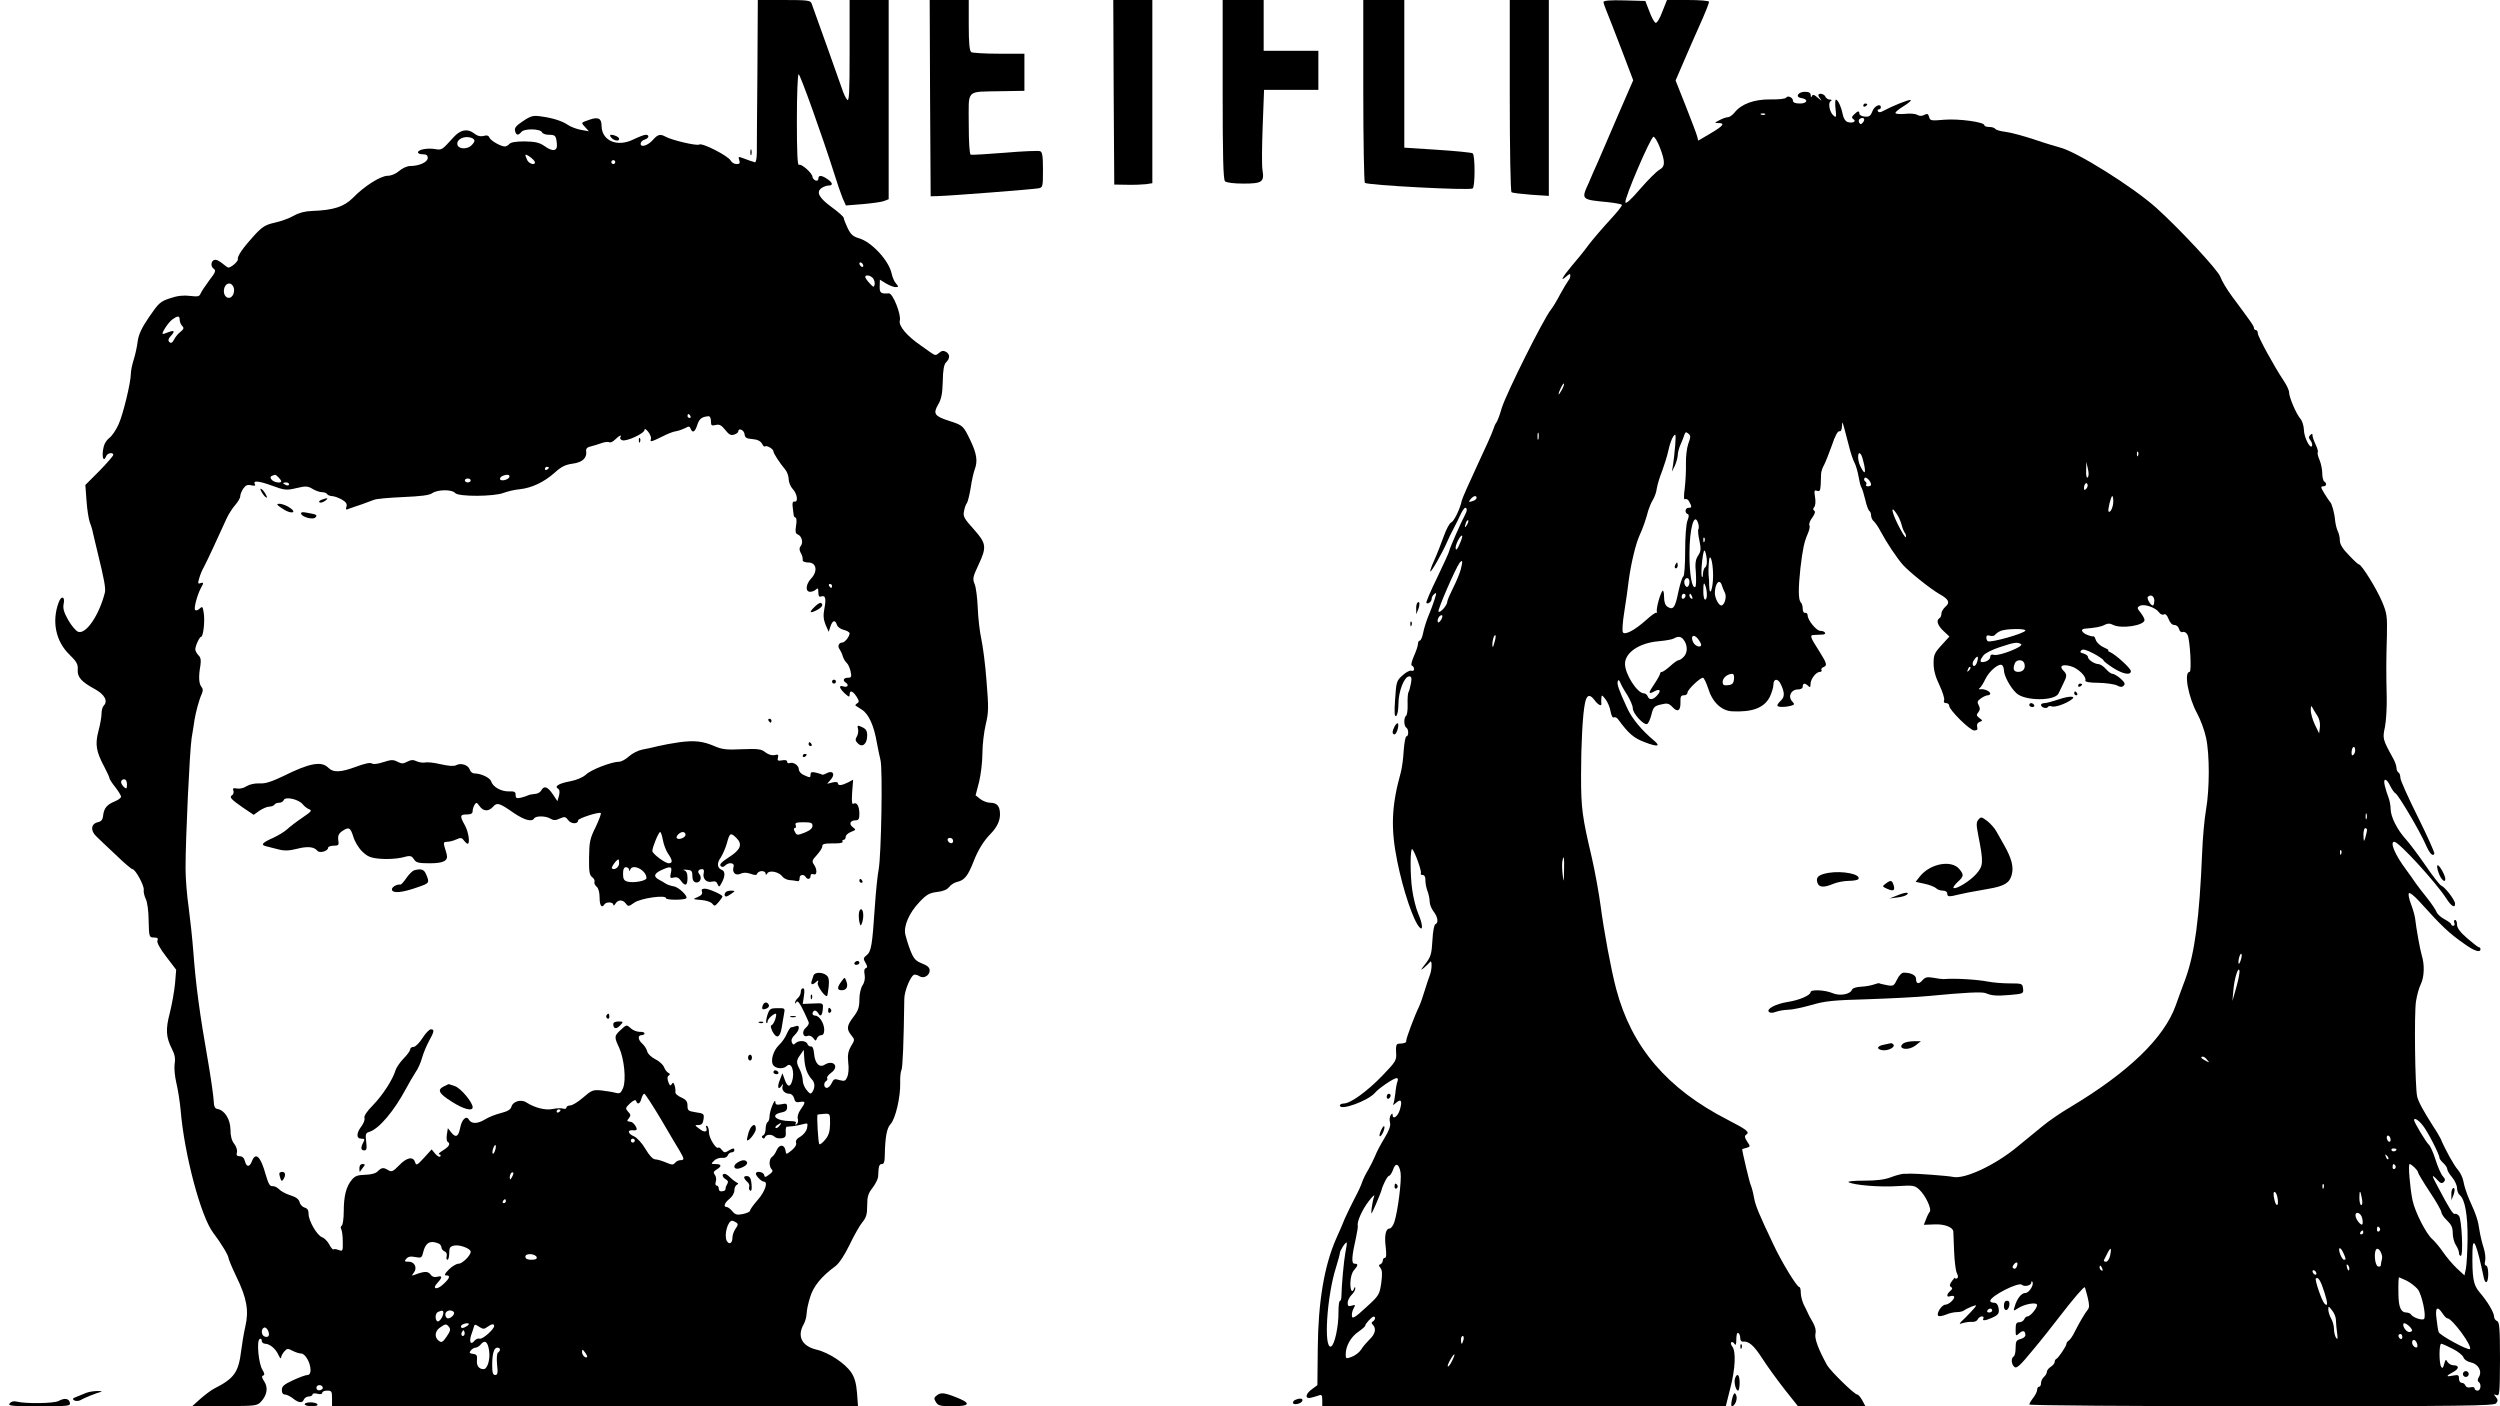 <?xml version="1.0" standalone="no"?>
<!DOCTYPE svg PUBLIC "-//W3C//DTD SVG 20010904//EN"
 "http://www.w3.org/TR/2001/REC-SVG-20010904/DTD/svg10.dtd">
<svg version="1.0" xmlns="http://www.w3.org/2000/svg"
 width="1280pt" height="720pt" viewBox="0 0 1280 720"
 preserveAspectRatio="xMidYMid meet">
<g transform="translate(0,720) scale(0.1,-0.1)"
fill="#000000" stroke="none">
<path d="M3878 6838 c-2 -200 -3 -388 -3 -418 0 -32 -5 -53 -10 -51 -6 2 -17
6 -25 8 -8 3 -25 9 -38 14 -21 8 -23 7 -17 -11 5 -16 2 -20 -14 -20 -11 0 -25
8 -30 18 -13 24 -145 92 -161 82 -12 -8 -139 22 -172 40 -27 15 -40 12 -63
-14 -25 -30 -65 -44 -65 -22 0 8 9 18 20 21 23 7 27 25 6 25 -8 0 -36 -11 -63
-24 -83 -41 -162 -7 -163 70 0 38 -17 47 -62 31 -45 -16 -44 -14 -22 -38 l19
-21 -40 7 c-22 4 -51 15 -65 24 -30 21 -79 37 -140 45 -40 6 -52 3 -92 -24
-35 -23 -45 -35 -41 -50 6 -24 16 -25 33 -5 15 18 97 16 105 -2 2 -7 18 -13
34 -13 34 0 38 -4 42 -45 5 -39 -20 -44 -63 -13 -26 18 -47 23 -101 24 -44 0
-71 -4 -79 -13 -6 -7 -16 -13 -23 -13 -21 0 -73 30 -79 45 -4 11 -13 14 -30 9
-17 -4 -33 0 -50 14 -33 25 -69 18 -104 -21 -61 -67 -59 -66 -96 -60 -40 6
-86 -3 -86 -17 0 -6 11 -10 25 -10 18 0 25 -5 25 -19 0 -21 -44 -41 -90 -41
-15 0 -40 -11 -56 -25 -17 -15 -41 -25 -59 -25 -36 0 -120 -53 -178 -113 -46
-46 -100 -63 -207 -67 -37 -1 -68 -9 -95 -24 -22 -13 -66 -29 -98 -36 -49 -11
-64 -21 -105 -65 -59 -65 -88 -107 -84 -122 2 -11 -34 -43 -49 -43 -3 0 -16 9
-29 20 -13 11 -29 20 -37 20 -21 0 -28 -31 -10 -45 14 -10 12 -17 -22 -61 -20
-27 -40 -57 -44 -67 -6 -15 -14 -17 -54 -12 -33 4 -65 1 -102 -12 -50 -16 -59
-25 -107 -95 -39 -57 -54 -90 -59 -125 -3 -26 -12 -68 -20 -93 -8 -25 -15 -58
-15 -73 0 -44 -39 -207 -63 -260 -12 -27 -33 -59 -48 -70 -19 -16 -28 -35 -32
-64 -5 -42 5 -58 17 -28 6 16 36 21 36 6 0 -5 -32 -42 -71 -82 l-72 -72 6 -81
c3 -45 11 -95 17 -111 7 -17 14 -41 16 -54 3 -14 14 -61 25 -105 32 -130 41
-178 36 -200 -29 -115 -96 -214 -136 -201 -11 3 -34 30 -51 59 -23 41 -29 61
-24 85 8 37 -12 43 -25 8 -37 -97 -16 -200 54 -268 37 -36 45 -50 43 -77 -3
-39 19 -63 89 -101 49 -27 67 -61 44 -84 -6 -6 -11 -24 -11 -40 0 -16 -7 -57
-16 -90 -18 -69 -12 -105 32 -187 13 -25 24 -49 24 -53 0 -5 13 -26 30 -47 16
-21 30 -43 30 -49 0 -6 -15 -17 -32 -24 -41 -17 -55 -34 -60 -72 -2 -22 -9
-31 -28 -35 -34 -8 -38 -43 -7 -72 13 -13 58 -56 100 -95 41 -40 80 -73 85
-73 15 0 61 -84 58 -106 -2 -10 3 -31 10 -46 8 -15 15 -63 15 -112 2 -84 3
-86 27 -86 18 0 23 -4 18 -16 -4 -9 13 -41 45 -82 l51 -67 -6 -73 c-4 -39 -16
-107 -27 -150 -22 -84 -19 -123 12 -184 14 -27 18 -49 13 -75 -3 -22 1 -64 9
-98 8 -33 18 -96 22 -140 18 -222 103 -543 166 -626 39 -51 79 -117 79 -130 0
-6 18 -49 40 -95 54 -111 65 -174 46 -256 -8 -35 -17 -90 -21 -123 -14 -112
-35 -142 -139 -195 -16 -8 -47 -32 -70 -52 l-41 -37 165 0 c157 0 166 1 186
22 31 33 38 72 17 104 -13 19 -14 28 -6 30 9 3 8 11 -3 29 -20 30 -31 148 -15
158 6 4 11 1 11 -8 0 -9 8 -16 18 -16 24 -1 54 -26 68 -58 7 -15 13 -21 13
-13 1 8 8 22 17 32 14 15 18 16 42 3 15 -8 35 -14 44 -14 21 0 48 -48 48 -85
0 -16 -6 -25 -16 -25 -9 0 -42 -12 -74 -27 -46 -21 -57 -31 -57 -50 0 -14 5
-23 16 -23 9 0 27 -9 41 -20 30 -24 49 -25 56 -5 4 8 15 15 25 15 10 0 19 5
19 10 0 6 11 8 25 4 15 -4 25 -2 25 5 0 6 11 11 25 11 23 0 25 -4 25 -40 l0
-40 1346 0 1347 0 -5 68 c-4 49 -12 78 -29 104 -31 47 -115 103 -179 118 -75
18 -100 69 -65 130 8 14 14 38 15 54 0 16 8 54 18 85 17 56 58 106 129 158 19
14 47 56 73 110 23 48 53 101 66 116 19 23 24 40 24 84 0 46 5 63 28 92 15 20
27 45 28 56 2 54 5 65 19 65 11 0 15 12 15 43 2 95 10 141 30 162 25 27 51
139 49 211 -1 28 2 57 6 64 7 11 12 144 15 365 0 43 35 125 53 125 7 0 19 -4
26 -9 21 -13 51 5 51 30 0 15 -11 25 -39 36 -33 13 -43 24 -60 67 -11 28 -22
65 -26 82 -9 44 20 110 72 165 37 39 51 47 90 52 30 3 52 12 62 25 9 12 28 24
43 27 37 9 54 31 83 105 22 57 52 106 88 142 31 32 47 65 47 98 0 43 -15 60
-51 60 -15 0 -37 9 -50 19 l-24 19 18 69 c9 37 17 103 17 147 0 43 8 109 17
147 15 62 15 87 4 222 -6 84 -19 181 -27 217 -8 36 -16 107 -18 158 -2 51 -9
106 -16 122 -11 26 -9 37 19 96 44 94 42 111 -24 185 -50 55 -55 66 -49 93 3
17 10 36 15 41 4 6 13 41 19 78 5 36 15 78 20 92 17 44 11 81 -21 149 -37 77
-38 78 -109 101 -75 24 -84 37 -57 83 17 29 22 55 24 120 1 59 6 87 18 98 20
20 19 41 -2 53 -13 7 -23 5 -35 -6 -16 -14 -20 -14 -44 3 -15 11 -36 26 -48
34 -73 50 -116 101 -109 129 8 30 -36 141 -56 139 -41 -3 -48 2 -47 36 l1 34
31 -19 c17 -10 39 -19 49 -19 16 0 17 2 3 18 -9 9 -19 33 -23 52 -14 66 -103
162 -167 180 -30 9 -42 19 -58 52 -11 23 -20 47 -20 52 0 6 -27 30 -60 54 -66
48 -83 78 -54 99 10 7 26 13 36 13 25 0 22 15 -7 34 -30 20 -45 20 -45 1 0 -9
-6 -12 -15 -9 -8 4 -15 12 -15 18 0 19 -57 69 -69 62 -8 -5 -11 62 -11 228 0
130 4 236 9 236 8 0 123 -322 181 -505 15 -49 35 -107 44 -129 l17 -38 87 7
c47 4 97 11 109 16 l23 9 0 510 0 510 -100 0 -100 0 0 -262 c0 -216 -2 -260
-13 -248 -7 8 -18 31 -24 50 -11 33 -144 405 -158 443 -6 15 -23 17 -141 17
l-134 0 -2 -362z m-1464 -344 c20 -8 20 -18 0 -38 -20 -21 -63 -20 -71 0 -11
29 34 52 71 38z m324 -122 c6 -20 -27 -13 -38 7 -5 11 -10 23 -10 27 0 10 43
-21 48 -34z m412 -2 c0 -5 -4 -10 -10 -10 -5 0 -10 5 -10 10 0 6 5 10 10 10 6
0 10 -4 10 -10z m1270 -531 c0 -6 -4 -7 -10 -4 -5 3 -10 11 -10 16 0 6 5 7 10
4 6 -3 10 -11 10 -16z m50 -64 c6 -8 10 -22 8 -32 -3 -15 -6 -15 -26 7 -12 13
-22 27 -22 32 0 13 27 9 40 -7z m-3272 -53 c4 -28 -14 -53 -33 -46 -32 13 -20
78 13 72 9 -2 18 -14 20 -26z m-278 -160 c0 -10 6 -24 13 -31 10 -10 8 -16 -9
-30 -12 -9 -27 -27 -33 -40 -9 -17 -16 -20 -24 -12 -7 7 -6 16 6 29 24 26 21
33 -9 22 -14 -6 -27 -10 -30 -10 -11 0 28 60 48 74 29 21 38 20 38 -2z m2615
-492 c3 -5 1 -10 -4 -10 -6 0 -11 5 -11 10 0 6 2 10 4 10 3 0 8 -4 11 -10z
m105 -26 c0 -23 3 -25 24 -20 19 5 30 -1 49 -25 19 -24 29 -30 46 -24 11 3 21
11 21 16 0 20 29 8 32 -13 2 -19 10 -24 40 -26 26 -2 41 -10 49 -23 6 -12 13
-18 16 -15 8 8 43 -13 43 -25 0 -10 31 -58 61 -94 9 -11 17 -33 17 -48 0 -15
9 -38 21 -51 23 -24 29 -68 9 -64 -8 2 -12 -6 -10 -22 1 -14 4 -33 5 -42 0
-10 5 -18 10 -18 5 0 7 -18 3 -40 -5 -31 -3 -42 8 -46 21 -8 30 -42 16 -59 -8
-9 -8 -20 -2 -32 10 -18 12 -25 12 -43 0 -5 13 -10 29 -10 41 0 49 -44 15 -81
-29 -30 -32 -69 -6 -69 10 0 23 5 30 12 9 9 12 6 12 -15 0 -18 4 -25 14 -21
22 8 27 -10 17 -61 -7 -36 -5 -56 6 -84 l16 -36 9 28 c11 32 24 35 33 8 3 -11
19 -22 35 -26 17 -4 30 -12 30 -18 -1 -17 -25 -47 -38 -47 -17 0 -25 -19 -14
-33 5 -7 13 -23 17 -37 4 -14 14 -29 21 -35 6 -5 15 -25 19 -42 6 -29 4 -33
-14 -33 -22 0 -28 -14 -11 -25 18 -11 10 -26 -10 -20 -27 9 -25 -7 5 -35 21
-19 25 -21 25 -7 0 25 15 21 35 -9 14 -22 15 -28 4 -35 -7 -4 -11 -10 -9 -11
3 -2 17 -12 32 -21 36 -22 63 -83 78 -172 5 -27 13 -66 18 -86 12 -46 4 -486
-9 -559 -6 -30 -15 -118 -20 -195 -13 -193 -18 -226 -41 -245 -18 -14 -19 -19
-7 -39 11 -18 11 -25 2 -28 -8 -3 -10 -15 -6 -34 3 -18 0 -38 -11 -54 -9 -14
-16 -45 -16 -73 0 -38 -6 -57 -30 -88 -35 -46 -37 -63 -11 -95 18 -22 18 -23
-2 -56 -15 -27 -18 -45 -14 -84 4 -28 1 -60 -5 -73 -9 -21 -14 -23 -40 -16
-25 8 -30 6 -40 -16 -6 -13 -17 -24 -25 -24 -15 0 -18 26 -3 35 6 4 8 10 5 15
-3 4 6 17 20 27 45 32 12 70 -34 41 -26 -16 -49 8 -53 58 -2 25 -8 38 -16 36
-7 -1 -15 5 -18 13 -7 18 -45 20 -62 3 -9 -9 -13 -7 -18 6 -4 11 1 24 15 37
25 24 29 54 5 45 -9 -3 -19 -6 -24 -6 -4 0 -13 -15 -21 -32 -7 -18 -25 -44
-40 -58 -31 -30 -46 -84 -29 -105 15 -18 52 -19 68 -3 24 24 43 -30 27 -79
-10 -32 -24 -28 -37 9 l-12 33 -13 -34 c-15 -35 -9 -56 8 -31 9 13 10 13 6 -1
-7 -20 11 -39 35 -39 10 0 20 -10 24 -23 4 -19 11 -23 30 -19 29 5 30 -1 3
-39 -12 -17 -18 -37 -14 -48 3 -11 0 -23 -6 -27 -8 -4 -9 -3 -5 4 5 8 -3 12
-26 12 -74 0 -109 31 -48 44 22 4 30 11 30 27 0 19 -4 21 -30 15 -24 -4 -30
-2 -30 12 -1 25 -30 -46 -30 -74 0 -12 -4 -26 -10 -29 -5 -3 -10 -19 -10 -35
0 -15 -6 -30 -12 -33 -8 -2 -9 -8 -4 -13 5 -5 11 -4 13 4 6 15 35 16 50 1 6
-6 21 -9 34 -7 19 2 24 9 22 31 -1 15 1 27 5 28 4 0 18 2 32 3 14 2 37 6 51
10 25 7 26 6 21 -20 -3 -15 -17 -33 -33 -43 -19 -10 -27 -22 -23 -32 3 -11 -6
-25 -23 -39 -28 -22 -28 -22 -31 -2 -5 33 -31 35 -45 4 -6 -15 -17 -31 -24
-35 -16 -10 -17 -49 -2 -64 8 -8 4 -15 -13 -27 -20 -15 -23 -15 -26 -1 -4 16
-42 21 -42 6 0 -12 29 -41 41 -41 23 0 6 -51 -31 -93 -22 -25 -40 -50 -40 -56
0 -5 -17 -13 -37 -17 -30 -6 -39 -3 -54 15 -9 11 -22 21 -28 21 -19 0 -12 21
14 42 14 11 25 30 25 43 0 13 6 26 13 29 9 5 9 7 -2 12 -7 4 -22 15 -32 25
-11 11 -23 19 -29 19 -16 0 -12 -18 6 -28 11 -6 14 -14 8 -23 -5 -8 -9 -18 -9
-24 0 -5 -3 -11 -7 -12 -18 -6 -28 -2 -28 12 0 8 -5 15 -11 15 -6 0 -8 9 -4
20 4 12 1 27 -5 35 -9 11 -7 17 9 27 28 17 26 28 -5 28 -24 0 -25 1 -8 17 9
10 28 16 41 15 14 -2 25 3 29 12 3 9 12 16 20 16 8 0 14 5 14 10 0 13 -6 13
-31 -2 -17 -11 -22 -10 -33 4 -7 10 -15 15 -18 12 -11 -10 -48 49 -48 77 0 15
-4 31 -10 34 -5 3 -7 0 -4 -8 9 -24 -10 -27 -36 -6 -24 18 -24 19 -4 19 16 0
23 7 26 29 4 28 2 30 -39 36 -39 6 -43 9 -43 34 0 21 -7 31 -32 42 -18 8 -32
20 -30 28 1 7 0 22 -4 33 -5 16 -8 18 -15 7 -6 -10 -10 -8 -17 11 -6 17 -6 28
2 33 8 6 7 10 -2 14 -7 3 -17 16 -22 29 -5 13 -26 32 -45 41 -20 10 -38 27
-41 39 -3 13 -14 30 -25 40 -23 20 -25 44 -4 44 8 0 15 4 15 9 0 5 -11 9 -25
8 -14 0 -34 8 -44 17 -23 21 -23 21 -55 -9 -31 -29 -32 -34 -6 -89 26 -58 37
-166 20 -207 -11 -26 -17 -30 -39 -24 -14 4 -47 9 -72 12 -42 4 -49 2 -93 -36
-26 -23 -56 -41 -67 -41 -10 0 -19 -5 -19 -11 0 -6 -8 -8 -17 -5 -10 3 -34 2
-53 -2 -37 -8 -92 6 -134 33 -28 19 -71 6 -78 -23 -4 -13 -21 -23 -54 -31 -27
-7 -63 -21 -80 -32 -39 -24 -70 -24 -83 -2 -13 24 -37 2 -45 -42 -9 -45 -22
-52 -45 -24 l-18 23 -5 -33 c-3 -17 -1 -34 4 -37 16 -10 8 -24 -24 -44 -18
-11 -27 -20 -20 -20 7 0 10 -5 7 -10 -4 -6 -14 -1 -26 12 l-19 23 -39 -43
c-36 -39 -40 -41 -46 -22 -10 31 -43 24 -82 -17 -30 -31 -38 -34 -54 -25 -25
16 -35 15 -55 -5 -10 -11 -34 -17 -65 -18 -38 -1 -52 -6 -68 -26 -28 -33 -41
-82 -41 -161 0 -37 -5 -70 -10 -73 -6 -4 -7 -12 -3 -18 4 -7 8 -35 8 -63 1
-49 0 -52 -21 -44 -12 5 -24 6 -27 3 -3 -2 -13 9 -21 25 -9 17 -25 33 -36 37
-26 8 -70 84 -70 119 0 20 -6 29 -20 33 -11 3 -23 15 -26 28 -4 15 -18 26 -47
35 -23 7 -49 21 -58 31 -9 9 -24 17 -34 16 -13 -2 -21 12 -35 60 -25 91 -51
117 -70 68 -12 -32 -28 -32 -36 0 -4 16 -13 25 -26 25 -15 0 -19 5 -15 20 3
11 -3 30 -14 44 -13 16 -19 40 -19 73 -1 52 -29 98 -66 105 -14 2 -19 13 -20
43 -1 22 -13 108 -27 190 -46 262 -64 399 -77 570 -5 66 -16 169 -24 229 -9
60 -16 150 -16 200 0 156 21 598 31 666 6 36 13 79 15 95 7 41 24 105 37 132
7 16 7 26 -2 37 -13 16 -15 53 -5 108 4 28 2 42 -10 53 -9 9 -16 23 -16 30 0
19 22 65 30 65 11 0 20 83 13 123 -5 32 -7 34 -21 21 -8 -8 -18 -12 -23 -7 -8
8 12 81 31 115 14 24 13 28 -5 22 -11 -5 -13 0 -5 25 4 16 15 43 24 58 14 26
71 148 116 248 10 22 30 53 44 69 14 16 26 36 26 45 0 9 7 27 16 40 12 17 22
21 41 16 15 -3 22 -2 19 4 -14 22 16 20 85 -5 68 -25 76 -25 127 -13 47 11 57
11 82 -4 15 -9 37 -17 48 -17 12 0 24 -4 27 -10 3 -5 15 -10 25 -10 10 0 32
-8 49 -17 23 -13 29 -23 25 -37 -5 -15 -3 -18 12 -11 11 4 39 14 64 22 25 9
54 20 65 24 11 5 78 11 148 14 91 4 135 9 150 20 28 19 101 20 117 1 16 -20
201 -19 250 1 19 7 55 16 81 18 62 7 124 36 179 85 34 31 55 41 92 46 51 7 75
30 69 66 -1 12 7 19 26 23 15 4 40 11 55 17 15 5 31 7 37 4 6 -4 19 2 31 14
20 20 36 27 26 11 -3 -5 1 -12 10 -15 21 -8 114 35 114 53 0 8 8 4 19 -10 10
-13 16 -29 14 -36 -7 -18 1 -16 56 11 27 14 59 27 72 28 13 2 34 10 47 16 19
11 23 10 28 -3 10 -24 22 -18 34 19 10 32 23 42 58 45 7 0 12 -10 12 -25z
m-830 -238 c0 -3 -4 -8 -10 -11 -5 -3 -10 -1 -10 4 0 6 5 11 10 11 6 0 10 -2
10 -4z m-1384 -50 c8 -8 14 -17 14 -20 0 -12 -38 -6 -49 8 -11 13 -7 19 17 25
2 1 10 -5 18 -13z m1182 2 c-5 -16 -48 -24 -48 -10 0 11 17 20 38 21 8 1 12
-5 10 -11z m-198 -18 c0 -5 -7 -10 -15 -10 -8 0 -15 5 -15 10 0 6 7 10 15 10
8 0 15 -4 15 -10z m-930 -20 c0 -5 -7 -7 -15 -4 -8 4 -15 8 -15 10 0 2 7 4 15
4 8 0 15 -4 15 -10z m2780 -520 c0 -5 -2 -10 -4 -10 -3 0 -8 5 -11 10 -3 6 -1
10 4 10 6 0 11 -4 11 -10z m-3610 -1016 c0 -22 -2 -25 -15 -14 -8 7 -15 19
-15 26 0 8 7 14 15 14 10 0 15 -10 15 -26z m4230 -290 c0 -17 -22 -14 -28 4
-2 7 3 12 12 12 9 0 16 -7 16 -16z m-747 -1184 c6 -14 18 -31 25 -38 15 -16
15 -41 2 -62 -9 -13 -13 -12 -30 9 -11 13 -20 35 -20 50 0 14 -7 39 -15 55
-19 36 -19 46 3 76 l17 25 3 -45 c1 -25 8 -56 15 -70z m-748 -242 c43 -73 86
-147 97 -164 22 -38 22 -44 2 -44 -9 0 -22 -6 -28 -14 -9 -11 -16 -11 -46 2
-19 8 -44 16 -55 16 -13 1 -30 19 -50 53 -17 29 -42 57 -59 65 -32 14 -36 34
-5 31 10 -2 19 1 19 5 0 13 -19 37 -30 38 -21 3 -22 4 -10 19 10 13 10 19 -4
33 -15 17 -14 20 10 43 18 16 28 20 31 12 7 -21 20 -15 27 12 4 14 10 25 15
25 4 0 43 -60 86 -132z m-515 48 c0 -3 -4 -8 -10 -11 -5 -3 -10 -1 -10 4 0 6
5 11 10 11 6 0 10 -2 10 -4z m1380 -69 c-1 -40 -6 -59 -25 -82 -13 -16 -27
-27 -30 -23 -6 5 -14 146 -9 151 1 1 16 3 33 4 31 2 31 2 31 -50z m-260 -12
c-7 -9 -15 -13 -19 -10 -3 3 1 10 9 15 21 14 24 12 10 -5z m-740 -75 c0 -5 -4
-10 -10 -10 -5 0 -10 5 -10 10 0 6 5 10 10 10 6 0 10 -4 10 -10z m-715 -50
c-4 -12 -9 -19 -12 -17 -3 3 -2 15 2 27 4 12 9 19 12 17 3 -3 2 -15 -2 -27z
m86 -137 c-8 -15 -10 -15 -11 -2 0 17 10 32 18 25 2 -3 -1 -13 -7 -23z m-31
-123 c0 -5 -5 -10 -11 -10 -5 0 -7 5 -4 10 3 6 8 10 11 10 2 0 4 -4 4 -10z
m1179 -109 c11 -7 11 -13 -3 -32 -9 -13 -16 -33 -16 -46 0 -29 -17 -38 -29
-16 -15 29 5 103 28 103 3 0 12 -4 20 -9z m-1525 -107 c9 -3 16 -13 16 -20 0
-8 7 -17 16 -21 9 -3 14 -13 11 -24 -3 -11 -1 -19 4 -19 5 0 9 15 9 34 0 29 4
34 27 39 28 5 83 -16 83 -32 0 -19 -43 -61 -61 -61 -12 0 -34 -13 -51 -30 -21
-21 -25 -30 -14 -30 23 0 20 -13 -13 -44 -34 -33 -62 -27 -31 6 26 28 25 38
-1 31 -14 -4 -27 0 -35 12 -13 17 -31 17 -81 -2 -16 -6 -16 -5 -5 10 20 24 6
57 -25 57 -22 0 -24 2 -13 15 9 11 23 14 46 9 30 -6 34 -4 40 22 12 51 35 65
78 48z m504 -71 c2 -9 -7 -13 -27 -13 -21 0 -31 5 -31 16 0 19 51 16 58 -3z
m-478 -284 c0 -19 -21 -50 -31 -44 -13 9 -11 42 4 48 20 9 27 8 27 -4z m53 4
c9 -9 -12 -33 -29 -33 -8 0 -14 9 -14 20 0 19 28 28 43 13z m67 -73 c-19 -12
-30 -12 -30 -1 0 10 31 20 40 14 2 -2 -2 -8 -10 -13z m-91 -4 c9 -11 7 -22
-12 -49 -20 -29 -26 -33 -40 -22 -24 17 -21 50 6 68 28 20 32 20 46 3z m196 0
c22 16 35 18 35 5 0 -17 -60 -70 -74 -65 -7 3 -19 -2 -26 -10 -19 -24 -29 -9
-18 27 6 17 13 38 15 46 3 11 7 11 26 -2 20 -13 26 -13 42 -1z m-1120 -46 c-3
-5 -12 -7 -20 -3 -18 6 -20 40 -2 46 13 4 30 -29 22 -43z m1001 3 c-10 -10
-19 5 -10 18 6 11 8 11 12 0 2 -7 1 -15 -2 -18z m128 -77 c7 -45 -8 -96 -28
-96 -24 0 -37 18 -34 46 2 24 -1 30 -20 32 -19 3 -21 6 -11 18 6 8 17 14 24
14 7 0 18 7 25 15 22 27 37 17 44 -29z m56 5 c0 -6 -5 -13 -10 -16 -6 -4 -8
-29 -5 -61 5 -44 3 -54 -10 -54 -11 0 -15 12 -15 48 0 61 9 92 26 92 8 0 14
-4 14 -9z m446 -39 c-9 -8 -26 10 -26 26 1 15 2 15 15 -2 8 -11 13 -21 11 -24z
m-1353 -157 c1 -5 -6 -11 -15 -13 -11 -2 -18 3 -18 13 0 17 30 18 33 0z"/>
<path d="M3271 4944 c0 -11 3 -14 6 -6 3 7 2 16 -1 19 -3 4 -6 -2 -5 -13z"/>
<path d="M1339 4682 c6 -12 16 -24 22 -28 8 -4 8 -1 0 14 -6 12 -16 24 -22 28
-8 4 -8 1 0 -14z"/>
<path d="M1646 4641 c-11 -4 -15 -10 -10 -13 5 -4 18 0 29 8 20 15 12 17 -19
5z"/>
<path d="M1420 4616 c0 -2 14 -13 32 -24 41 -26 71 -17 31 9 -25 17 -63 26
-63 15z"/>
<path d="M1542 4569 c6 -17 60 -31 72 -19 13 13 8 16 -38 24 -28 6 -37 4 -34
-5z"/>
<path d="M4173 4095 c-32 -30 -29 -38 7 -20 29 15 38 30 23 38 -5 2 -18 -6
-30 -18z"/>
<path d="M4260 3710 c0 -5 5 -10 10 -10 6 0 10 5 10 10 0 6 -4 10 -10 10 -5 0
-10 -4 -10 -10z"/>
<path d="M3935 3510 c3 -5 8 -10 11 -10 2 0 4 5 4 10 0 6 -5 10 -11 10 -5 0
-7 -4 -4 -10z"/>
<path d="M4393 3468 c3 -11 0 -29 -6 -39 -9 -15 -8 -22 5 -35 23 -24 48 -3 48
40 0 24 -6 34 -26 43 -24 11 -26 10 -21 -9z"/>
<path d="M3480 3400 c-36 -5 -85 -14 -110 -20 -25 -6 -62 -15 -82 -18 -20 -4
-50 -19 -67 -34 -17 -16 -40 -28 -51 -28 -38 0 -145 -41 -170 -66 -16 -14 -47
-28 -80 -34 -59 -11 -83 -26 -63 -38 8 -5 10 -17 5 -36 l-8 -28 -24 36 c-27
39 -44 45 -59 19 -5 -10 -20 -18 -33 -18 -13 -1 -28 -4 -34 -7 -5 -3 -21 -8
-36 -12 -23 -5 -28 -3 -28 14 0 16 -6 19 -34 18 -39 -1 -82 22 -91 51 -6 19
-52 41 -86 41 -10 0 -21 9 -24 20 -7 23 -46 36 -70 22 -11 -6 -38 -4 -78 5
-33 8 -69 12 -80 9 -10 -2 -30 0 -43 6 -18 9 -30 8 -49 -2 -21 -11 -29 -11
-50 0 -21 11 -32 11 -72 -2 -30 -10 -52 -12 -59 -7 -8 6 -36 0 -79 -16 -81
-30 -118 -32 -145 -5 -34 34 -96 23 -228 -43 -63 -30 -94 -40 -124 -38 -24 1
-50 -5 -65 -14 -14 -10 -36 -15 -50 -12 -19 3 -23 1 -18 -11 3 -8 0 -19 -6
-23 -17 -10 -7 -21 55 -64 l55 -37 29 21 c17 11 39 21 50 21 12 0 24 5 27 10
3 6 14 10 25 10 10 0 20 6 23 14 8 19 76 4 97 -22 8 -10 23 -22 34 -26 15 -5
9 -12 -35 -42 -30 -20 -65 -47 -79 -60 -14 -13 -46 -32 -72 -44 -56 -25 -65
-36 -35 -43 12 -3 41 -10 63 -16 31 -8 54 -7 94 3 54 14 88 11 105 -10 11 -14
55 -2 55 16 0 5 13 10 28 10 26 0 28 3 24 29 -3 21 2 33 19 45 35 24 43 20 58
-28 7 -24 27 -58 46 -76 27 -26 43 -33 93 -37 34 -3 82 0 109 6 44 12 49 11
62 -8 11 -18 24 -21 81 -21 72 0 96 13 87 47 -3 10 -8 28 -12 41 -5 18 -2 22
14 22 11 0 32 5 47 12 22 10 28 10 39 -5 7 -9 15 -17 19 -17 14 0 5 61 -14 95
-27 48 -25 55 10 55 22 0 30 5 30 18 0 9 5 24 10 32 8 13 12 12 25 -7 20 -28
46 -29 69 -4 21 24 33 20 106 -31 55 -37 93 -48 105 -28 9 14 61 13 84 -2 15
-9 26 -9 47 1 25 11 30 10 44 -9 15 -20 50 -20 50 0 0 10 108 45 116 37 3 -3
-9 -35 -26 -71 -29 -58 -33 -76 -34 -155 -1 -74 2 -92 16 -102 9 -7 14 -17 12
-24 -3 -6 2 -18 11 -25 9 -8 15 -29 15 -56 0 -41 11 -56 25 -34 9 14 45 12 45
-2 0 -7 5 -5 11 5 13 22 38 22 54 0 11 -15 14 -15 42 5 32 23 163 42 163 23 0
-10 94 -10 104 0 10 10 -40 58 -65 61 -13 2 -31 8 -39 13 -8 6 -24 14 -34 20
-31 16 -29 31 8 49 49 23 59 21 51 -13 -6 -26 -4 -29 15 -24 15 4 26 -1 36
-16 22 -31 34 -26 34 13 0 24 -5 36 -17 40 -10 2 -4 4 12 3 26 -2 30 -6 30
-32 0 -20 6 -31 18 -33 21 -4 33 23 18 42 -12 14 -5 26 15 26 7 0 10 -8 7 -20
-7 -28 14 -51 42 -44 16 4 24 0 29 -13 7 -16 9 -16 21 7 18 32 19 59 1 66 -24
9 -27 35 -6 63 10 16 25 49 32 75 14 52 19 55 49 25 32 -32 21 -60 -39 -98
-37 -24 -50 -37 -42 -45 7 -7 14 -6 22 2 19 19 50 15 44 -5 -9 -30 9 -48 35
-37 16 8 32 7 53 0 22 -8 30 -8 33 2 3 6 13 12 24 12 10 0 19 -6 19 -12 0 -10
3 -9 9 1 11 17 60 7 77 -17 7 -9 23 -17 36 -18 13 -1 30 -3 38 -5 9 -3 14 2
14 14 -2 18 21 24 31 7 9 -15 25 -12 25 5 0 9 6 12 15 9 19 -8 20 25 2 50 -11
16 -9 22 15 48 15 17 28 36 28 44 0 14 8 16 73 16 20 0 35 4 31 9 -3 5 0 9 5
9 6 0 11 7 11 15 0 9 12 20 28 26 25 10 26 11 8 24 -21 16 -13 35 15 35 15 0
19 7 19 33 0 39 -13 62 -30 52 -8 -5 -10 9 -7 58 l5 65 -26 -14 c-32 -16 -52
-18 -52 -4 0 6 -11 8 -27 4 l-28 -7 19 22 c24 27 10 49 -22 32 -10 -6 -21 -9
-23 -7 -2 2 -16 6 -31 10 -21 5 -28 3 -28 -9 0 -18 -2 -18 -35 -3 -14 6 -25
19 -25 29 0 20 -28 39 -47 32 -7 -3 -13 1 -13 7 0 8 -10 10 -26 7 -21 -4 -25
-1 -21 14 4 15 1 18 -17 13 -13 -3 -31 2 -47 14 -21 17 -37 19 -119 16 -78 -4
-103 -1 -140 15 -60 26 -102 31 -180 21z m680 -428 c0 -13 -13 -24 -40 -35
-38 -15 -41 -14 -50 4 -7 12 -7 19 -1 19 6 0 8 7 5 15 -5 12 3 15 40 15 38 0
46 -3 46 -18z m-766 -73 c4 -23 16 -54 26 -69 24 -34 25 -50 4 -50 -19 0 -84
49 -84 63 0 19 32 97 40 97 4 0 10 -19 14 -41z m116 27 c0 -14 -34 -28 -44
-18 -9 8 14 32 30 32 8 0 14 -6 14 -14z m-340 -146 c0 -20 -25 -38 -37 -26 -5
5 24 46 34 46 1 0 3 -9 3 -20z m51 -32 c0 -10 2 -10 6 0 13 32 83 -4 83 -44 0
-14 -66 -26 -97 -18 -18 5 -23 13 -23 40 0 24 5 34 15 34 8 0 15 -6 16 -12z"/>
<path d="M4140 3390 c0 -5 5 -10 11 -10 5 0 7 5 4 10 -3 6 -8 10 -11 10 -2 0
-4 -4 -4 -10z"/>
<path d="M4110 3329 c0 -5 5 -7 10 -4 6 3 10 8 10 11 0 2 -4 4 -10 4 -5 0 -10
-5 -10 -11z"/>
<path d="M2120 2744 c-8 -3 -26 -20 -39 -39 -13 -19 -26 -34 -30 -34 -21 3
-49 -15 -44 -28 7 -18 55 -13 133 15 59 20 60 22 42 65 -11 26 -25 31 -62 21z"/>
<path d="M4400 2690 c0 -5 5 -10 11 -10 5 0 7 5 4 10 -3 6 -8 10 -11 10 -2 0
-4 -4 -4 -10z"/>
<path d="M3594 2635 c4 -11 -3 -20 -22 -28 -27 -11 -26 -11 18 -15 26 -2 50
-10 57 -19 11 -14 14 -13 32 8 11 13 20 26 20 29 1 9 -70 40 -90 40 -15 0 -19
-5 -15 -15z"/>
<path d="M3717 2633 c-10 -9 -9 -23 1 -23 5 0 17 7 28 15 19 14 19 14 -2 15
-11 0 -24 -3 -27 -7z"/>
<path d="M4398 2527 c-2 -12 -1 -33 2 -47 5 -22 7 -23 13 -7 10 26 9 65 -2 71
-5 3 -11 -4 -13 -17z"/>
<path d="M4375 2270 c-3 -5 1 -10 9 -10 9 0 16 5 16 10 0 6 -4 10 -9 10 -6 0
-13 -4 -16 -10z"/>
<path d="M4165 2205 c-3 -8 -7 -22 -10 -30 -5 -18 6 -19 24 -2 11 10 13 9 8
-5 -5 -15 38 -76 48 -67 2 3 5 24 8 49 3 33 0 48 -12 57 -22 17 -61 16 -66 -2z"/>
<path d="M4308 2175 c-23 -31 -23 -45 2 -45 25 0 34 19 23 47 -8 21 -8 21 -25
-2z"/>
<path d="M4100 2121 c0 -10 -7 -24 -15 -31 -8 -7 -15 -18 -14 -24 0 -6 3 -5 6
2 5 14 19 -4 44 -58 6 -14 14 -32 18 -40 5 -9 0 -20 -12 -31 -24 -19 -17 -52
8 -43 9 4 21 -1 29 -11 12 -16 13 -16 19 -1 4 9 13 16 22 16 10 0 15 9 15 28
0 32 -25 72 -46 72 -16 0 -19 16 -5 25 6 3 14 -3 20 -12 12 -22 21 -14 24 23
2 28 2 29 -51 26 l-52 -2 6 40 c4 27 3 40 -5 40 -6 0 -11 -8 -11 -19z"/>
<path d="M4151 2094 c0 -11 3 -14 6 -6 3 7 2 16 -1 19 -3 4 -6 -2 -5 -13z"/>
<path d="M3906 2054 c-8 -21 -3 -26 18 -18 9 4 15 11 13 17 -6 18 -24 19 -31
1z"/>
<path d="M3929 2003 c-6 -19 -8 -37 -5 -40 3 -4 6 0 6 7 0 12 28 39 42 40 4 0
2 -13 -3 -30 -6 -16 -15 -30 -20 -30 -5 0 -2 -14 6 -31 21 -39 38 -33 47 17 3
21 9 53 12 71 6 31 6 32 -34 31 -36 0 -40 -3 -51 -35z"/>
<path d="M4240 2024 c0 -8 5 -12 10 -9 6 4 8 11 5 16 -9 14 -15 11 -15 -7z"/>
<path d="M3105 2001 c-3 -5 -1 -12 5 -16 5 -3 10 1 10 9 0 18 -6 21 -15 7z"/>
<path d="M4048 1993 c6 -2 18 -2 25 0 6 3 1 5 -13 5 -14 0 -19 -2 -12 -5z"/>
<path d="M3140 1956 c0 -24 16 -27 35 -6 18 19 17 20 -8 20 -17 0 -27 -5 -27
-14z"/>
<path d="M3888 1963 c7 -3 16 -2 19 1 4 3 -2 6 -13 5 -11 0 -14 -3 -6 -6z"/>
<path d="M2163 1885 c-16 -25 -36 -45 -45 -45 -10 0 -18 -6 -18 -13 0 -7 -15
-28 -34 -47 -18 -19 -37 -46 -41 -60 -14 -47 -64 -125 -114 -177 -33 -33 -49
-58 -45 -67 3 -9 -4 -27 -15 -42 -27 -35 -28 -64 -1 -64 17 0 19 -3 10 -19
-14 -27 -13 -41 5 -41 12 0 14 9 10 44 -5 39 -3 45 16 51 51 16 127 107 190
225 13 25 34 60 46 79 13 18 28 52 34 75 6 22 22 61 35 85 28 50 29 61 10 61
-8 0 -27 -20 -43 -45z"/>
<path d="M3830 1785 c0 -8 5 -15 10 -15 6 0 10 7 10 15 0 8 -4 15 -10 15 -5 0
-10 -7 -10 -15z"/>
<path d="M3960 1710 c0 -5 7 -10 16 -10 8 0 12 5 9 10 -3 6 -10 10 -16 10 -5
0 -9 -4 -9 -10z"/>
<path d="M2273 1638 c-36 -18 -27 -36 39 -78 59 -38 108 -52 108 -29 0 25 -61
98 -91 108 -18 6 -32 11 -33 10 -1 0 -11 -5 -23 -11z"/>
<path d="M3833 1403 c-6 -21 -10 -39 -8 -41 8 -8 45 40 45 58 0 34 -24 22 -37
-17z"/>
<path d="M3778 1249 c-27 -15 -23 -38 5 -32 29 8 48 23 41 34 -7 12 -25 11
-46 -2z"/>
<path d="M1840 1218 c0 -12 1 -19 3 -17 1 2 9 12 16 22 12 14 11 17 -3 17 -10
0 -16 -8 -16 -22z"/>
<path d="M1430 1191 c0 -5 3 -17 6 -26 5 -13 8 -14 15 -3 13 20 11 38 -6 38
-8 0 -15 -4 -15 -9z"/>
<path d="M3810 1172 c0 -5 7 -15 15 -22 9 -7 14 -19 11 -26 -3 -7 -1 -16 5
-20 7 -4 9 8 7 32 -2 27 -8 40 -20 42 -10 2 -18 -1 -18 -6z"/>
<path d="M4762 6698 l3 -503 35 1 c62 1 494 35 518 40 21 4 22 9 22 95 0 70
-3 91 -15 95 -8 3 -89 0 -180 -8 -90 -7 -169 -12 -175 -10 -6 2 -10 62 -10
158 0 181 -18 163 165 167 l120 2 0 95 0 95 -130 0 c-71 0 -136 4 -142 8 -9 6
-13 45 -13 138 l0 129 -100 0 -100 0 2 -502z"/>
<path d="M5702 6728 l3 -473 65 -1 c36 -1 80 1 98 3 l32 5 0 469 0 469 -100 0
-100 0 2 -472z"/>
<path d="M6260 6742 c0 -343 3 -461 12 -470 7 -7 44 -12 94 -12 96 0 108 8 98
69 -4 22 -3 124 1 226 l7 185 139 0 139 0 0 100 0 100 -140 0 -140 0 0 130 0
130 -105 0 -105 0 0 -458z"/>
<path d="M6980 6738 c0 -255 4 -468 8 -474 8 -12 534 -40 552 -29 13 8 13 172
0 180 -6 4 -87 12 -180 18 l-170 11 0 378 0 378 -105 0 -105 0 0 -462z"/>
<path d="M7730 6711 c0 -284 4 -492 9 -495 5 -4 50 -9 100 -13 l91 -6 0 502 0
501 -100 0 -100 0 0 -489z"/>
<path d="M8210 7190 c0 -6 7 -27 16 -48 8 -20 43 -108 76 -195 l60 -158 -77
-177 c-42 -97 -88 -204 -102 -237 -15 -33 -37 -83 -49 -112 -39 -85 -39 -85
98 -98 37 -4 70 -10 72 -14 3 -4 -25 -38 -60 -76 -36 -39 -85 -96 -109 -127
-23 -32 -64 -82 -89 -111 -47 -56 -62 -84 -26 -52 16 14 20 15 20 4 0 -8 -4
-19 -9 -24 -5 -6 -24 -37 -42 -70 -17 -33 -39 -69 -48 -80 -39 -49 -227 -425
-252 -504 -10 -36 -23 -69 -28 -75 -5 -6 -12 -22 -16 -36 -4 -14 -41 -97 -82
-184 -41 -88 -77 -169 -79 -180 -8 -41 -40 -106 -54 -111 -8 -3 -25 -34 -38
-71 -13 -36 -34 -90 -48 -121 -14 -30 -23 -57 -21 -59 5 -5 61 94 86 151 7 17
22 48 34 70 12 22 28 55 36 73 8 17 19 32 23 32 11 0 10 -17 -2 -38 -17 -30
-80 -174 -80 -183 0 -5 -28 -66 -61 -135 -34 -69 -59 -128 -56 -131 9 -8 27 7
27 21 0 8 6 19 14 25 12 10 12 5 0 -31 -8 -24 -18 -52 -23 -63 -15 -35 -30
-79 -36 -112 -4 -18 -11 -33 -16 -33 -5 0 -9 -8 -9 -17 0 -10 -10 -38 -21 -63
-12 -28 -16 -46 -10 -48 6 -2 11 -10 11 -18 0 -7 -6 -11 -14 -8 -7 3 -28 -8
-45 -24 -31 -27 -32 -34 -38 -122 -5 -69 -3 -91 5 -86 7 4 12 32 12 63 0 63
30 140 55 140 12 0 14 -8 9 -36 -4 -20 -9 -40 -13 -46 -3 -5 -5 -34 -4 -62 1
-29 -3 -55 -8 -58 -12 -8 -12 -52 1 -60 13 -8 13 -45 1 -45 -5 0 -11 -33 -14
-72 -2 -40 -9 -91 -15 -113 -48 -172 -52 -287 -18 -455 30 -149 83 -306 114
-338 19 -21 16 18 -7 71 -11 25 -24 78 -30 118 -12 79 -11 224 0 211 14 -14
49 -114 44 -123 -4 -5 1 -9 9 -9 9 0 15 -10 14 -27 0 -16 5 -41 11 -56 6 -16
11 -40 11 -54 0 -13 9 -36 20 -50 22 -28 26 -59 9 -65 -6 -2 -13 -39 -15 -83
-4 -71 -9 -85 -36 -120 -26 -33 -27 -36 -7 -20 13 11 27 25 31 30 11 14 10
-40 -1 -67 -5 -13 -17 -48 -26 -78 -9 -30 -22 -68 -30 -85 -23 -47 -65 -160
-65 -173 0 -11 -5 -14 -40 -16 -11 -1 -14 -12 -12 -44 3 -41 0 -46 -70 -119
-78 -81 -164 -143 -198 -143 -11 0 -20 -5 -20 -10 0 -29 146 24 181 66 18 22
95 74 109 74 8 0 9 -7 5 -17 -4 -10 -9 -38 -11 -62 -3 -24 -7 -49 -11 -55 -4
-6 3 -3 14 7 27 24 34 11 20 -36 -11 -35 -37 -52 -37 -24 0 8 -3 7 -10 -3 -5
-8 -7 -25 -3 -38 4 -16 -5 -41 -29 -80 -19 -31 -41 -73 -48 -92 -8 -19 -24
-51 -35 -70 -12 -19 -25 -46 -30 -60 -4 -14 -21 -52 -39 -85 -17 -33 -40 -80
-51 -105 -10 -25 -29 -70 -43 -100 -62 -140 -93 -326 -95 -563 l-2 -189 -27
-20 c-36 -25 -38 -53 -4 -44 13 3 31 9 40 12 13 5 16 -1 16 -25 l0 -31 1033 0
1033 0 23 92 c26 99 30 190 10 214 -6 8 -9 18 -5 21 4 4 11 1 16 -7 7 -11 10
-4 10 23 0 23 4 36 10 32 6 -3 10 -15 10 -26 0 -11 6 -19 13 -18 31 3 56 -18
101 -88 27 -42 79 -113 115 -159 l66 -83 173 -1 173 0 -16 30 c-9 16 -20 30
-26 30 -14 0 -137 120 -154 150 -45 81 -65 136 -60 161 4 17 -1 38 -14 60 -12
19 -23 41 -26 49 -4 8 -13 28 -21 43 -7 16 -14 42 -14 58 0 16 -3 29 -7 29
-13 0 -91 128 -134 220 -74 156 -91 196 -99 241 -5 28 -13 55 -16 61 -5 7 -44
172 -44 184 0 1 10 4 22 7 20 6 21 7 3 33 -13 20 -14 28 -5 34 21 13 4 26 -93
76 -311 159 -493 372 -572 670 -26 97 -63 297 -80 427 -9 67 -29 176 -44 242
-50 213 -56 254 -56 425 0 155 8 314 20 369 8 43 24 49 47 19 18 -26 40 -38
37 -20 -1 4 -1 16 0 27 1 19 3 18 21 -5 11 -14 23 -42 26 -62 4 -22 11 -35 17
-31 5 3 15 -1 21 -9 55 -75 81 -97 137 -118 65 -25 83 -22 49 7 -66 55 -115
115 -139 168 -44 95 -53 123 -48 137 3 9 7 7 13 -7 4 -11 20 -40 36 -64 15
-25 28 -55 28 -68 0 -26 55 -86 73 -80 6 2 16 23 22 47 10 40 15 45 49 53 32
8 40 6 58 -12 27 -30 43 -21 42 23 -1 29 2 36 17 36 11 0 19 6 19 14 0 15 64
76 79 76 5 0 17 -25 27 -55 21 -70 68 -114 122 -117 105 -5 164 18 193 73 10
21 19 50 19 64 0 31 23 33 37 3 21 -43 21 -66 2 -84 -10 -9 -19 -21 -19 -26 0
-9 35 -10 68 -2 21 6 22 8 7 24 -22 25 -4 60 30 60 16 0 25 6 25 15 0 18 12
19 28 3 9 -9 12 -7 12 10 0 25 28 62 48 62 7 0 11 4 8 9 -3 5 1 11 9 15 22 8
19 19 -20 81 -48 75 -51 84 -26 84 12 1 30 1 41 2 25 0 16 19 -10 19 -20 0
-65 55 -65 80 0 8 -6 14 -12 12 -8 -1 -13 8 -13 21 0 13 -4 27 -10 33 -13 13
-13 72 -2 174 12 101 19 134 38 178 8 18 12 37 8 43 -3 6 3 24 15 39 13 18 17
31 10 35 -7 5 -7 11 0 19 6 7 8 29 4 51 -5 33 -4 37 10 32 14 -5 17 1 19 31 1
20 2 46 2 57 1 11 7 31 15 44 7 13 25 58 40 100 16 49 31 76 39 73 7 -2 12 7
13 25 1 27 1 27 11 -7 5 -19 16 -62 25 -95 8 -33 21 -72 29 -86 7 -14 16 -46
20 -70 4 -24 10 -48 14 -54 4 -5 13 -34 20 -63 6 -28 16 -55 21 -58 5 -3 9
-13 9 -23 0 -10 6 -24 14 -30 8 -7 24 -31 36 -54 28 -53 82 -134 112 -168 35
-39 142 -124 187 -150 49 -27 57 -44 31 -66 -11 -10 -20 -25 -20 -35 0 -9 -4
-20 -10 -23 -18 -11 -10 -37 21 -66 l30 -28 -40 -44 c-36 -39 -41 -50 -41 -93
0 -34 9 -69 30 -112 16 -34 27 -69 24 -77 -4 -9 0 -15 10 -15 9 0 16 -6 16
-14 0 -21 106 -126 128 -126 15 0 19 5 15 19 -3 11 2 21 13 25 16 6 16 7 -2
20 -15 12 -16 16 -5 29 9 12 10 21 2 36 -9 16 -7 23 11 35 12 9 28 16 35 16 7
0 13 4 13 9 0 11 -30 25 -50 22 -10 -1 -11 1 -4 6 6 4 19 25 29 46 19 40 68
82 85 72 5 -3 10 -15 10 -26 0 -28 33 -90 64 -118 43 -41 198 -41 216 -1 4 8
14 30 23 48 21 41 21 49 1 69 -23 23 -4 34 38 22 38 -10 82 -54 75 -73 -3 -7
21 -12 68 -12 40 -1 82 -7 95 -14 17 -9 25 -9 34 0 8 9 4 17 -17 36 -15 13
-34 24 -41 24 -7 0 -22 11 -34 25 -12 14 -30 25 -39 25 -21 1 -53 23 -53 37 0
6 -10 13 -22 17 -17 4 -20 8 -12 16 8 8 25 4 63 -16 28 -15 51 -31 51 -35 0
-4 22 -21 48 -38 52 -33 92 -40 92 -17 0 14 -79 86 -108 98 -10 4 -12 7 -7 8
6 0 -5 7 -23 15 -18 8 -36 24 -41 37 -4 13 -10 22 -12 20 -2 -2 -16 1 -31 7
-29 11 -38 30 -15 32 59 5 85 10 103 20 16 8 27 8 42 0 42 -22 162 -4 162 25
0 6 -9 23 -20 37 -19 23 -19 27 -4 35 21 12 80 -8 98 -33 7 -10 18 -15 25 -11
8 5 16 -3 24 -23 7 -19 18 -31 30 -31 11 0 21 -9 24 -21 3 -12 11 -18 19 -15
8 3 18 -3 24 -14 13 -24 22 -190 11 -190 -31 0 -7 -130 39 -214 17 -31 37 -86
45 -123 19 -87 18 -265 0 -368 -8 -44 -17 -143 -20 -220 -14 -339 -38 -516
-86 -648 -17 -45 -39 -105 -49 -134 -60 -168 -242 -343 -541 -522 -46 -27
-109 -70 -139 -95 -30 -25 -90 -74 -132 -108 -112 -93 -268 -166 -327 -154
-26 6 -194 18 -221 17 -8 -1 -24 -1 -35 -1 -11 -1 -40 -8 -65 -18 -31 -12 -74
-17 -137 -17 -50 0 -85 -3 -78 -8 27 -15 161 -26 248 -20 83 5 90 4 114 -18
32 -30 65 -100 53 -114 -5 -6 -14 -23 -19 -38 l-11 -28 53 2 c51 3 96 -14 98
-36 0 -5 2 -51 4 -101 2 -51 8 -101 14 -112 7 -14 8 -23 1 -27 -5 -3 -10 -3
-10 2 0 4 -7 -3 -16 -16 -12 -17 -14 -25 -5 -30 9 -6 8 -11 -4 -21 -19 -16
-20 -34 -1 -27 8 3 17 3 20 0 9 -10 -25 -43 -44 -43 -18 0 -48 -46 -36 -57 4
-4 21 -1 39 6 18 8 43 13 57 13 14 0 30 4 35 8 6 5 24 14 39 20 27 10 28 9 15
-7 -8 -10 -30 -33 -49 -52 -32 -30 -33 -33 -10 -25 14 4 35 7 48 6 12 -1 25 5
28 13 4 8 13 15 21 15 8 0 11 -4 8 -10 -8 -13 8 -13 42 2 36 16 41 24 35 54
-3 15 -11 24 -23 24 -11 0 -19 4 -19 9 0 25 146 99 162 83 12 -12 48 -4 48 11
0 6 2 8 5 5 12 -12 -15 -58 -35 -58 -20 0 -43 -28 -55 -70 -7 -23 -7 -24 16
-9 34 23 99 34 99 17 -1 -17 -35 -58 -49 -58 -7 0 -14 -7 -17 -15 -4 -8 -15
-15 -25 -15 -15 0 -19 -7 -19 -37 0 -34 1 -35 18 -20 19 18 32 14 32 -9 0 -8
-11 -16 -25 -20 -21 -5 -25 -12 -25 -44 0 -22 -4 -42 -10 -45 -15 -9 -12 -41
4 -54 11 -9 29 7 92 84 44 52 106 131 139 174 70 91 125 155 129 150 2 -2 8
-26 15 -52 9 -38 9 -52 0 -63 -14 -17 -43 -66 -67 -114 -9 -19 -23 -39 -29
-43 -7 -4 -13 -12 -13 -18 0 -11 -41 -72 -52 -77 -5 -2 -8 -9 -8 -15 0 -7 -9
-18 -20 -25 -11 -7 -20 -18 -20 -26 0 -7 -7 -19 -15 -26 -8 -7 -15 -21 -15
-31 0 -11 -4 -19 -10 -19 -5 0 -10 -7 -10 -16 0 -9 -9 -27 -20 -41 -11 -14
-20 -30 -20 -34 0 -5 526 -9 1189 -9 1044 0 1190 2 1201 15 10 12 10 18 -1 32
-12 15 -12 16 3 10 16 -6 17 8 18 184 0 158 -3 191 -15 195 -8 4 -15 13 -15
21 0 22 -32 77 -75 127 -32 38 -38 72 -36 211 2 84 22 35 58 -137 3 -15 9 -25
14 -22 13 8 11 84 -2 84 -7 0 -9 10 -5 24 3 14 0 44 -8 68 -8 24 -17 63 -21
88 -7 50 -16 79 -53 160 -13 30 -26 71 -29 90 -3 19 -16 46 -28 60 -20 21 -68
109 -89 160 -4 8 -19 35 -36 60 -51 80 -77 127 -84 155 -11 45 -16 428 -6 489
5 32 16 71 25 88 17 36 20 98 4 148 -9 32 -27 131 -34 190 -2 14 -11 46 -21
72 -10 26 -15 51 -10 55 4 4 26 -13 49 -38 121 -134 156 -167 235 -222 51 -37
82 -46 82 -27 0 6 -3 10 -8 10 -4 0 -31 21 -60 46 -36 31 -52 53 -52 70 0 13
-4 24 -10 24 -5 0 -7 -7 -4 -15 4 -8 1 -15 -5 -15 -6 0 -11 3 -11 8 0 4 -16
16 -35 26 -19 10 -37 27 -40 37 -4 10 -25 42 -48 71 -24 29 -50 64 -60 78 -9
14 -30 43 -46 65 -58 77 -87 145 -62 145 23 0 211 -206 264 -287 27 -43 47
-55 47 -30 0 18 -51 85 -70 92 -8 3 -44 49 -80 102 -36 52 -82 114 -102 136
-44 48 -78 115 -78 156 0 16 -5 42 -11 58 -6 15 -15 43 -19 61 -10 41 9 39 29
-4 8 -16 19 -32 26 -36 16 -9 127 -198 153 -259 21 -48 37 -66 46 -51 3 5 -35
89 -84 188 -49 98 -90 189 -90 201 0 12 -4 25 -10 28 -5 3 -10 14 -10 23 0 9
-7 31 -16 47 -55 100 -56 103 -43 163 6 31 10 99 9 152 -3 128 -3 185 1 315 2
102 0 115 -25 175 -29 68 -105 190 -118 190 -4 0 -27 21 -52 48 -32 32 -46 56
-46 75 0 16 -5 37 -11 48 -5 11 -11 34 -13 52 -3 39 -17 90 -26 97 -3 3 -16
22 -29 43 -19 31 -20 37 -7 37 18 0 21 15 6 25 -5 3 -10 22 -10 41 0 19 -6 50
-14 69 -8 18 -12 36 -9 39 3 3 -2 21 -11 40 -9 19 -16 40 -16 47 0 10 -3 10
-12 1 -8 -8 -8 -15 1 -26 7 -9 11 -21 9 -28 -8 -23 -42 43 -42 82 -1 21 -9 46
-18 56 -21 24 -58 110 -58 136 0 10 -13 38 -29 61 -46 69 -131 223 -131 241 0
9 -4 16 -10 16 -5 0 -10 5 -10 11 0 10 -10 24 -113 163 -26 35 -52 79 -58 97
-9 32 -207 245 -329 355 -122 109 -411 290 -497 310 -15 4 -73 21 -128 40 -55
18 -121 36 -147 39 -26 3 -50 10 -53 16 -4 5 -17 9 -31 9 -13 0 -24 4 -24 9 0
16 -130 34 -205 28 -68 -6 -73 -5 -78 14 -4 16 -9 19 -24 11 -12 -7 -25 -7
-37 0 -10 6 -38 8 -62 5 -25 -2 -47 -1 -49 4 -3 4 16 20 41 35 26 16 42 30 36
32 -10 3 -94 -31 -144 -58 -11 -6 -19 -6 -23 0 -3 6 -1 10 4 10 6 0 11 5 11
10 0 23 -33 8 -43 -19 -9 -24 -16 -30 -39 -28 -15 1 -28 8 -28 15 0 16 -8 15
-27 -4 -13 -12 -13 -18 -4 -24 19 -11 -4 -23 -28 -15 -12 3 -22 19 -26 38 -7
38 -25 77 -35 77 -4 0 -5 -21 -2 -47 5 -43 3 -47 -10 -35 -20 16 -30 65 -15
74 8 5 6 8 -4 8 -9 0 -19 7 -23 15 -6 15 -36 21 -36 7 0 -4 6 -14 13 -22 6 -8
0 -4 -14 8 -20 18 -28 20 -32 10 -4 -9 -6 -7 -6 5 -1 12 -9 17 -30 17 -35 0
-51 -27 -19 -32 38 -5 33 -28 -6 -28 -24 0 -36 5 -36 14 0 17 -27 29 -35 16
-4 -6 -40 -10 -80 -9 -83 1 -149 -23 -184 -67 -10 -13 -26 -24 -34 -24 -8 0
-28 -7 -43 -15 -27 -14 -27 -15 -6 -15 36 0 26 -14 -40 -53 l-63 -37 -6 23
c-3 13 -30 82 -58 154 l-52 131 47 109 c25 59 56 128 67 153 40 89 57 132 57
141 0 5 -48 9 -108 9 l-107 0 -24 -60 c-12 -34 -28 -59 -34 -57 -7 2 -21 28
-32 58 l-21 54 -107 3 c-71 2 -107 -1 -107 -8z m827 -576 c-3 -3 -12 -4 -19
-1 -8 3 -5 6 6 6 11 1 17 -2 13 -5z m502 -40 c-10 -12 -14 -12 -20 -2 -4 7 -3
16 4 20 18 11 29 -2 16 -18z m-1040 -130 c28 -74 27 -97 -4 -114 -14 -8 -58
-52 -98 -98 -46 -54 -73 -78 -75 -68 -5 22 130 336 144 336 6 0 21 -25 33 -56z
m-503 -1241 c-8 -15 -15 -25 -16 -21 0 12 23 58 27 54 3 -2 -2 -17 -11 -33z
m-119 -250 c-3 -10 -5 -4 -5 12 0 17 2 24 5 18 2 -7 2 -21 0 -30z m767 -25
c-8 -23 -13 -69 -12 -102 1 -34 -2 -90 -6 -125 -6 -44 -5 -62 2 -57 6 4 16 -2
21 -13 14 -26 14 -31 -4 -31 -17 0 -21 -26 -4 -32 7 -2 7 -13 -1 -33 -7 -17
-12 -83 -12 -155 0 -71 -4 -127 -9 -131 -6 -3 -17 -39 -26 -80 -16 -80 -26
-94 -55 -76 -12 8 -18 24 -18 51 0 22 -4 36 -8 31 -12 -14 -33 -91 -29 -106 2
-8 2 -11 -1 -6 -2 4 -26 -12 -52 -36 -60 -54 -112 -81 -121 -64 -4 7 -1 53 7
102 8 50 19 126 24 170 12 86 36 184 55 225 15 31 34 86 44 126 5 16 15 41 24
55 8 13 18 40 20 59 3 19 15 59 27 88 11 30 26 77 32 105 6 29 17 61 25 72 13
18 14 13 10 -45 -3 -36 -8 -81 -11 -100 l-6 -35 15 30 c8 17 14 41 15 53 0 13
6 38 14 55 8 18 17 40 20 51 5 14 9 16 20 6 13 -10 13 -17 0 -52z m2303 -60
c-3 -8 -6 -5 -6 6 -1 11 2 17 5 13 3 -3 4 -12 1 -19z m-1402 -50 c9 -47 1 -48
-21 -3 -17 36 -12 86 6 55 4 -8 11 -32 15 -52z m1144 -62 c-5 -6 -9 7 -8 35
l1 44 8 -35 c5 -20 5 -39 -1 -44z m-1109 -38 c0 -4 -7 -8 -16 -8 -8 0 -13 4
-9 9 3 5 1 12 -5 16 -6 4 -7 11 -4 17 7 11 34 -16 34 -34z m1101 -21 c-8 -8
-11 -7 -11 4 0 20 13 34 18 19 3 -7 -1 -17 -7 -23z m-3121 -46 c0 -5 -7 -12
-16 -15 -24 -9 -28 -7 -14 9 14 17 30 20 30 6z m3260 -18 c0 -29 -15 -61 -24
-52 -6 6 12 79 19 79 3 0 5 -12 5 -27z m-1107 -67 c9 -13 19 -37 23 -52 4 -16
11 -34 16 -41 6 -7 8 -17 6 -23 -2 -6 -20 23 -41 65 -35 71 -37 103 -4 51z
m-2202 -53 c-12 -20 -14 -14 -5 12 4 9 9 14 11 11 3 -2 0 -13 -6 -23z m1184 7
c3 -11 4 -24 1 -29 -4 -5 -1 -32 5 -59 9 -43 8 -55 -7 -77 -13 -20 -16 -40
-11 -90 2 -36 1 -67 -3 -70 -17 -11 -30 63 -30 168 0 133 25 220 45 157z
m-1222 -106 c-11 -26 -18 -34 -20 -22 -4 16 26 73 33 65 3 -2 -3 -21 -13 -43z
m1254 14 c-3 -8 -6 -5 -6 6 -1 11 2 17 5 13 3 -3 4 -12 1 -19z m12 -100 c1
-15 -3 -30 -9 -33 -5 -3 -10 -18 -11 -33 0 -15 -3 -21 -6 -14 -3 8 -2 44 2 80
6 49 10 62 16 47 4 -11 8 -32 8 -47z m32 -75 c0 -67 -18 -116 -20 -52 0 19 -1
43 -3 54 -1 11 -1 38 1 60 3 67 22 15 22 -62z m-1292 31 c-6 -21 -24 -65 -40
-96 -16 -32 -29 -62 -29 -69 0 -18 -38 -61 -45 -50 -5 9 86 219 108 249 16 20
17 9 6 -34z m1171 -63 c0 -11 -4 -22 -9 -25 -11 -7 -23 22 -15 35 9 16 24 10
24 -10z m89 -63 c1 -16 -3 -28 -9 -28 -5 0 -10 21 -9 48 0 35 3 42 9 27 5 -11
9 -32 9 -47z m77 45 c3 -10 10 -28 16 -39 10 -21 -3 -64 -19 -64 -13 0 -32 36
-33 62 0 51 24 79 36 41z m-186 -52 c0 -6 -4 -13 -10 -16 -5 -3 -10 1 -10 9 0
9 5 16 10 16 6 0 10 -4 10 -9z m34 -7 c3 -8 2 -12 -4 -9 -6 3 -10 10 -10 16 0
14 7 11 14 -7z m2366 -19 c0 -14 -3 -25 -8 -25 -11 0 -32 37 -25 44 15 15 33
4 33 -19z m-3650 -96 c-7 -11 -14 -18 -17 -15 -8 8 5 36 17 36 7 0 7 -6 0 -21z
m2990 -57 c0 -14 -177 -64 -192 -55 -5 2 -8 11 -8 19 0 11 6 13 19 9 11 -3 22
-1 26 5 4 6 17 15 29 20 27 11 126 13 126 2z m-2719 -63 c-6 -24 -9 -28 -10
-12 -1 24 9 56 16 50 2 -3 0 -20 -6 -38z m1059 -10 c0 -17 -29 -9 -40 11 -17
32 0 47 22 21 10 -13 18 -27 18 -32z m-92 28 c22 -26 24 -64 6 -86 -10 -12
-23 -21 -29 -21 -6 0 -25 -13 -43 -30 -18 -16 -37 -30 -43 -30 -5 0 -9 -4 -9
-8 0 -5 -13 -29 -29 -53 -33 -48 -33 -56 -1 -39 29 16 37 5 15 -20 -21 -24
-41 -26 -49 -5 -3 8 -12 15 -19 15 -34 0 -97 98 -97 151 0 58 74 108 174 116
34 3 68 9 76 14 21 12 36 11 48 -4z m1730 -25 c17 -11 -111 -62 -138 -55 -13
4 -20 0 -20 -10 0 -14 -20 -27 -41 -27 -13 0 -11 12 6 34 8 11 45 30 82 42 75
25 92 28 111 16z m-225 -90 c-6 -24 -23 -30 -23 -9 0 13 21 39 26 34 2 -2 1
-13 -3 -25z m241 -7 c9 -25 -4 -45 -30 -45 -24 0 -30 14 -18 44 8 20 40 21 48
1z m-283 -38 c-10 -9 -11 -8 -5 6 3 10 9 15 12 12 3 -3 0 -11 -7 -18z m-1203
-44 c-2 -22 -9 -29 -30 -31 -22 -3 -28 1 -28 17 0 20 24 40 48 41 9 0 12 -10
10 -27z m2985 -185 c12 -17 17 -39 15 -60 l-4 -33 -22 45 c-12 25 -21 59 -21
75 0 19 3 24 7 15 4 -8 15 -27 25 -42z m188 -201 c-8 -8 -11 -5 -11 9 0 27 14
41 18 19 2 -9 -1 -22 -7 -28z m66 -329 c-3 -7 -5 -2 -5 12 0 14 2 19 5 13 2
-7 2 -19 0 -25z m2 -60 c-1 -7 -5 -24 -9 -38 -7 -22 -8 -21 -9 13 -1 20 4 37
9 37 6 0 10 -6 9 -12z m-132 -120 c-3 -8 -6 -5 -6 6 -1 11 2 17 5 13 3 -3 4
-12 1 -19z m-3979 -85 c-1 -62 -2 -64 -7 -23 -3 25 -4 55 -2 68 7 42 11 22 9
-45z m3463 -464 c-6 -16 -10 -18 -10 -7 -1 22 12 55 16 42 2 -6 -1 -22 -6 -35z
m-21 -134 l-20 -70 5 57 c5 60 26 124 31 98 2 -8 -5 -46 -16 -85z m-149 -372
c13 -15 12 -15 -8 -4 -24 12 -29 21 -14 21 5 0 15 -7 22 -17z m1102 -333 c24
-28 87 -150 87 -168 0 -5 9 -17 20 -27 11 -10 20 -24 20 -31 0 -7 11 -26 25
-42 14 -17 25 -41 25 -55 0 -13 6 -30 14 -36 27 -22 41 -103 40 -226 -1 -66
-5 -135 -9 -153 l-7 -32 -40 37 c-22 21 -53 58 -70 83 -17 25 -42 54 -54 65
-32 27 -89 139 -102 200 -13 63 -23 185 -15 185 10 0 43 -32 43 -42 0 -5 27
-50 60 -100 33 -49 60 -97 60 -105 0 -8 13 -27 29 -42 22 -21 29 -36 29 -64 0
-21 7 -48 16 -62 9 -13 16 -31 16 -40 0 -8 4 -15 9 -15 14 0 5 188 -9 205 -7
8 -16 12 -21 10 -8 -5 -27 24 -87 138 -34 62 -34 69 -2 35 15 -17 23 -19 32
-10 9 9 8 16 -5 30 -9 10 -26 48 -37 84 -11 36 -27 71 -35 78 -13 11 -75 114
-75 125 0 14 21 2 43 -25z m-163 -76 c0 -8 -4 -12 -10 -9 -5 3 -10 13 -10 21
0 8 5 12 10 9 6 -3 10 -13 10 -21z m30 -48 c0 -11 -19 -15 -25 -6 -3 5 1 10 9
10 9 0 16 -2 16 -4z m-42 -51 c-3 -3 -9 2 -12 12 -6 14 -5 15 5 6 7 -7 10 -15
7 -18z m-5057 -69 c6 -39 -14 -198 -32 -253 -6 -18 -17 -33 -24 -33 -20 0 -28
-36 -20 -96 4 -36 3 -54 -4 -54 -6 0 -11 -6 -11 -14 0 -8 -6 -16 -12 -19 -10
-3 -10 -7 0 -19 9 -11 10 -32 4 -77 -9 -60 -11 -64 -78 -125 -55 -51 -70 -60
-72 -45 -2 10 2 28 8 39 11 20 10 21 -9 15 -17 -5 -21 -2 -21 14 0 12 9 30 20
41 11 11 20 26 19 33 0 10 -2 10 -6 0 -10 -27 -20 -11 -19 31 1 26 8 52 19 63
21 24 22 33 2 33 -17 0 -14 38 8 135 6 28 10 54 9 59 -6 19 23 84 56 126 19
25 32 36 28 25 -5 -11 -10 -38 -13 -60 -4 -39 -4 -38 22 20 14 33 27 65 28 70
6 27 31 75 39 75 5 0 14 14 20 30 13 40 31 33 39 -14z m5094 35 c3 -5 1 -12
-5 -16 -5 -3 -10 1 -10 9 0 18 6 21 15 7z m-368 -113 c-3 -8 -6 -5 -6 6 -1 11
2 17 5 13 3 -3 4 -12 1 -19z m-235 -58 c5 -35 -7 -41 -16 -7 -8 32 -7 49 3 43
5 -3 11 -19 13 -36z m431 3 c4 -19 2 -33 -3 -33 -6 0 -10 17 -10 37 0 43 5 41
13 -4z m1 -99 c4 -15 4 -29 1 -33 -8 -7 -35 28 -35 46 0 24 28 13 34 -13z m91
-53 c3 -5 1 -12 -5 -16 -5 -3 -10 1 -10 9 0 18 6 21 15 7z m-85 -21 c0 -5 -5
-10 -11 -10 -5 0 -7 5 -4 10 3 6 8 10 11 10 2 0 4 -4 4 -10z m-5212 -105 c-8
-45 -19 -166 -20 -222 0 -13 -3 -23 -7 -23 -5 0 -8 -26 -8 -57 1 -74 -20 -170
-38 -177 -39 -15 -22 258 26 407 10 33 19 65 19 71 0 13 30 59 35 54 2 -2 -1
-25 -7 -53z m3916 -13 c-4 -18 -13 -32 -21 -32 -8 0 -13 3 -11 8 33 69 42 76
32 24z m1194 13 c14 -31 15 -35 3 -35 -5 0 -14 14 -20 30 -12 36 1 40 17 5z
m198 -30 c-3 -11 -6 -25 -6 -32 0 -7 -7 -10 -15 -7 -16 6 -22 74 -8 88 12 12
34 -27 29 -49z m-1870 -40 c-3 -9 -11 -13 -16 -10 -8 5 -7 11 1 21 14 18 24
11 15 -11z m1702 -16 c-3 -8 -7 -3 -11 10 -4 17 -3 21 5 13 5 -5 8 -16 6 -23z
m-1264 5 c3 -8 2 -12 -4 -9 -6 3 -10 10 -10 16 0 14 7 11 14 -7z m1096 -25 c0
-6 -4 -7 -10 -4 -5 3 -10 11 -10 16 0 6 5 7 10 4 6 -3 10 -11 10 -16z m41 -96
c18 -56 18 -76 0 -57 -14 15 -50 121 -44 128 12 11 26 -13 44 -71z m421 60
c20 -10 45 -30 57 -44 21 -27 45 -138 32 -152 -9 -9 -56 7 -66 22 -3 6 -15 11
-25 11 -27 0 -39 27 -40 91 -1 62 0 89 4 89 1 0 19 -8 38 -17z m-362 -202 c0
-14 3 -44 6 -66 4 -30 3 -36 -5 -25 -6 8 -11 29 -11 45 0 17 -7 41 -15 55 -8
14 -14 34 -14 45 0 19 1 19 19 -4 11 -13 20 -35 20 -50z m-1760 49 c0 -5 -7
-10 -16 -10 -8 0 -12 5 -9 10 3 6 10 10 16 10 5 0 9 -4 9 -10z m2306 -15 c9
-14 20 -25 25 -25 24 0 129 -143 115 -157 -9 -9 -156 71 -160 87 -3 8 -8 39
-11 68 -8 58 4 68 31 27z m-5466 -24 c0 -6 -5 -13 -11 -17 -8 -4 -8 -9 0 -17
19 -19 12 -48 -17 -75 -15 -15 -35 -38 -43 -52 -9 -14 -30 -30 -48 -37 -29
-11 -31 -10 -31 13 0 42 26 88 63 114 20 14 37 28 37 33 0 9 33 45 43 46 4 1
7 -3 7 -8z m5310 -63 c0 -4 -7 -8 -15 -8 -16 0 -38 34 -28 44 7 7 43 -23 43
-36z m-50 -34 c0 -8 -4 -12 -10 -9 -5 3 -10 10 -10 16 0 5 5 9 10 9 6 0 10 -7
10 -16z m-4807 -14 c-3 -11 -7 -20 -9 -20 -2 0 -4 9 -4 20 0 11 4 20 9 20 5 0
7 -9 4 -20z m4881 -16 c4 -9 4 -19 2 -21 -8 -8 -26 8 -26 23 0 19 16 18 24 -2z
m184 -30 c28 -14 52 -34 55 -44 3 -10 18 -21 36 -25 40 -8 61 -46 43 -75 -7
-12 -8 -21 -2 -25 16 -10 12 -45 -5 -45 -8 0 -15 5 -15 11 0 7 -9 9 -21 6 -12
-3 -22 0 -26 9 -3 8 -11 14 -19 14 -8 0 -14 10 -14 21 0 19 -4 21 -30 16 -38
-8 -38 -2 0 18 32 17 32 35 0 35 -10 0 -23 8 -29 17 -8 15 -10 14 -17 -11 -5
-20 -9 -24 -15 -14 -12 18 -11 118 0 118 5 0 32 -12 59 -26z m-5124 -63 c-9
-18 -18 -30 -21 -27 -3 2 3 18 13 35 23 39 29 34 8 -8z"/>
<path d="M8576 4305 c-3 -8 -1 -15 4 -15 6 0 10 7 10 15 0 8 -2 15 -4 15 -2 0
-6 -7 -10 -15z"/>
<path d="M12557 1114 c-4 -4 -7 -19 -6 -33 l0 -26 10 24 c10 26 8 47 -4 35z"/>
<path d="M7140 1124 c0 -8 5 -12 10 -9 6 4 8 11 5 16 -9 14 -15 11 -15 -7z"/>
<path d="M12610 165 c0 -8 7 -15 15 -15 8 0 15 7 15 15 0 8 -7 15 -15 15 -8 0
-15 -7 -15 -15z"/>
<path d="M9540 6659 c0 -5 5 -7 10 -4 6 3 10 8 10 11 0 2 -4 4 -10 4 -5 0 -10
-5 -10 -11z"/>
<path d="M3130 6495 c14 -16 40 -20 40 -6 0 9 -24 21 -42 21 -6 0 -6 -6 2 -15z"/>
<path d="M3842 6420 c0 -14 2 -19 5 -12 2 6 2 18 0 25 -3 6 -5 1 -5 -13z"/>
<path d="M7257 4114 c-4 -4 -7 -19 -6 -33 l0 -26 10 24 c10 26 8 47 -4 35z"/>
<path d="M7221 4004 c0 -11 3 -14 6 -6 3 7 2 16 -1 19 -3 4 -6 -2 -5 -13z"/>
<path d="M10640 3689 c0 -5 5 -7 10 -4 6 3 10 8 10 11 0 2 -4 4 -10 4 -5 0
-10 -5 -10 -11z"/>
<path d="M10620 3650 c0 -5 5 -10 11 -10 5 0 7 5 4 10 -3 6 -8 10 -11 10 -2 0
-4 -4 -4 -10z"/>
<path d="M10540 3619 c-30 -10 -63 -19 -72 -19 -10 0 -18 -4 -18 -9 0 -13 28
-22 35 -11 3 5 12 7 20 3 16 -5 66 11 98 33 32 21 -4 23 -63 3z"/>
<path d="M10390 3590 c0 -5 7 -10 16 -10 8 0 12 5 9 10 -3 6 -10 10 -16 10 -5
0 -9 -4 -9 -10z"/>
<path d="M7141 3482 c-14 -26 -14 -42 -1 -42 11 0 25 48 17 56 -3 3 -10 -3
-16 -14z"/>
<path d="M10130 3004 c-12 -13 -12 -27 -1 -82 27 -138 26 -155 -10 -196 -32
-37 -106 -82 -117 -72 -3 3 7 17 21 30 32 29 33 37 9 66 -40 49 -149 29 -202
-37 l-22 -28 46 -10 c25 -5 51 -16 58 -22 6 -7 22 -13 35 -13 14 0 23 -6 23
-16 0 -12 7 -15 28 -11 15 4 50 11 77 17 28 5 75 14 105 19 82 14 109 30 120
72 11 40 0 84 -40 154 -13 22 -30 53 -39 69 -9 16 -30 40 -47 53 -28 21 -32
22 -44 7z"/>
<path d="M12485 2733 c12 -36 35 -57 35 -33 0 17 -29 70 -39 70 -5 0 -3 -17 4
-37z"/>
<path d="M9362 2731 c-51 -9 -66 -22 -57 -50 8 -25 32 -27 82 -6 19 8 55 15
79 15 23 0 45 4 49 9 15 25 -81 44 -153 32z"/>
<path d="M9655 2676 c-19 -14 -19 -15 8 -27 32 -14 41 -9 32 20 -8 25 -15 26
-40 7z"/>
<path d="M9710 2614 l-35 -14 39 5 c22 2 44 9 50 15 14 14 -11 12 -54 -6z"/>
<path d="M9713 2185 c-16 -33 -19 -35 -52 -29 -20 4 -38 8 -40 10 -1 1 -14 -2
-28 -7 -14 -5 -43 -10 -65 -11 -22 -1 -42 -7 -45 -14 -9 -25 -62 -35 -100 -19
-40 17 -113 20 -113 5 0 -16 -58 -41 -117 -50 -62 -10 -111 -36 -96 -51 6 -6
20 -6 37 1 15 5 43 10 61 10 19 0 72 11 118 24 71 21 112 25 292 30 116 4 257
11 315 17 176 17 268 22 287 14 30 -13 55 -15 126 -9 67 6 68 7 65 33 -3 25
-5 26 -68 26 -36 0 -85 4 -110 9 -58 11 -167 18 -230 13 -8 0 -32 3 -52 7 -31
5 -41 3 -55 -13 -19 -22 -33 -19 -33 8 0 18 -26 31 -63 31 -10 0 -24 -14 -34
-35z"/>
<path d="M9747 1859 c-9 -6 -15 -14 -12 -20 10 -16 52 -10 76 11 l24 19 -35 0
c-19 0 -43 -4 -53 -10z"/>
<path d="M9645 1851 c-36 -7 -39 -23 -7 -28 28 -4 65 14 57 28 -4 5 -9 8 -13
8 -4 -1 -20 -4 -37 -8z"/>
<path d="M7100 1584 c0 -8 5 -12 10 -9 6 3 10 10 10 16 0 5 -4 9 -10 9 -5 0
-10 -7 -10 -16z"/>
<path d="M7072 1415 c-7 -15 -11 -30 -8 -32 7 -7 28 36 24 49 -2 6 -9 -2 -16
-17z"/>
<path d="M10260 514 c0 -31 23 -28 28 4 2 15 -2 22 -12 22 -11 0 -16 -9 -16
-26z"/>
<path d="M8911 304 c0 -11 3 -14 6 -6 3 7 2 16 -1 19 -3 4 -6 -2 -5 -13z"/>
<path d="M8884 145 c-8 -19 3 -65 15 -65 4 0 8 18 8 40 0 40 -12 53 -23 25z"/>
<path d="M440 68 c-14 -6 -36 -15 -49 -20 -19 -7 -22 -11 -11 -18 7 -4 20 -4
29 0 27 15 85 38 106 43 11 3 4 5 -15 5 -19 0 -46 -4 -60 -10z"/>
<path d="M4797 56 c-16 -12 -16 -17 -5 -35 11 -18 23 -21 85 -21 93 0 97 16
13 48 -56 22 -74 23 -93 8z"/>
<path d="M8878 64 c-11 -18 -18 -64 -11 -64 15 0 30 35 23 54 -3 11 -9 15 -12
10z"/>
<path d="M300 27 c-25 -13 -168 -15 -216 -3 -13 4 -27 0 -34 -9 -11 -13 7 -15
150 -15 148 0 161 1 158 17 -4 23 -27 27 -58 10z"/>
<path d="M6633 33 c-7 -2 -13 -9 -13 -15 0 -14 43 -6 48 10 4 12 -12 15 -35 5z"/>
<path d="M1560 10 c0 -5 16 -10 36 -10 21 0 33 4 29 10 -3 6 -19 10 -36 10
-16 0 -29 -4 -29 -10z"/>
</g>
</svg>
